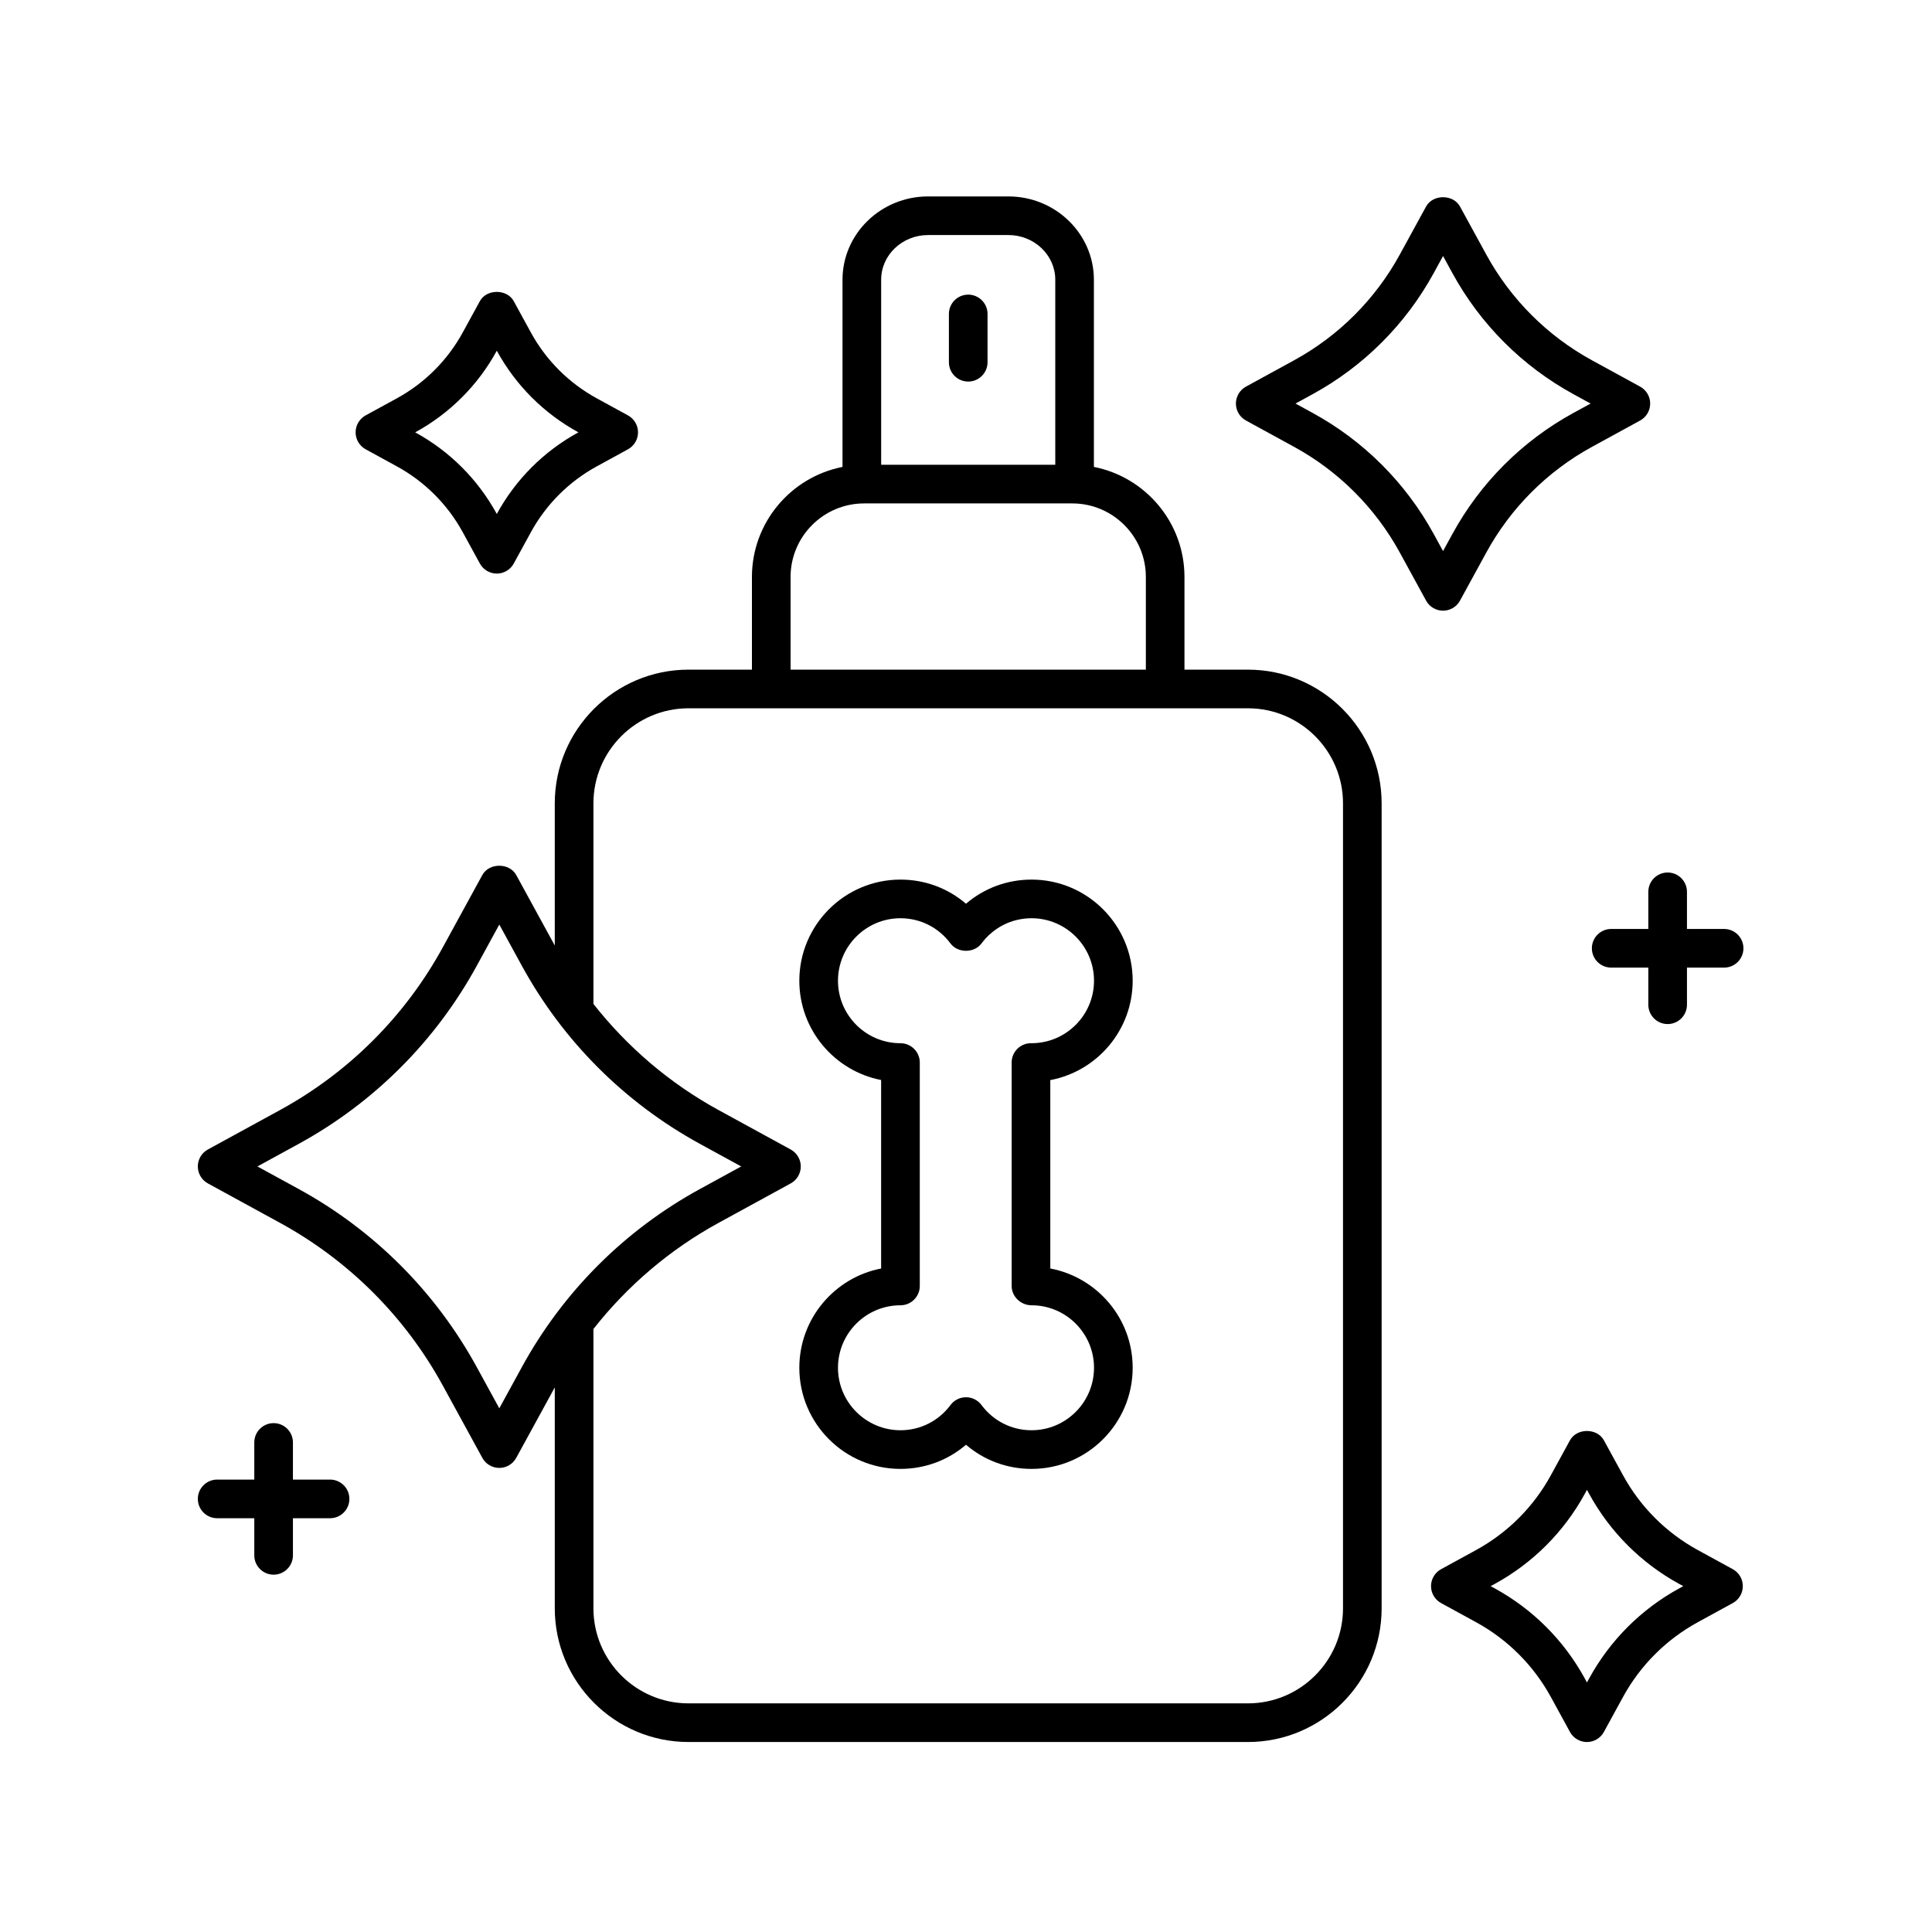 <svg xmlns="http://www.w3.org/2000/svg" xmlns:xlink="http://www.w3.org/1999/xlink" version="1.1" x="0px" y="0px" viewBox="0 0 100 100"  xml:space="preserve"><path d="M45.607,55.901v9.756c-2.41,0.468-4.234,2.594-4.234,5.139c0,2.886,2.348,5.234,5.234,5.234c1.268,0,2.456-0.446,3.393-1.25  c0.937,0.804,2.125,1.25,3.393,1.25c2.886,0,5.234-2.348,5.234-5.234c0-2.548-1.829-4.676-4.264-5.14v-9.75  c2.424-0.456,4.264-2.589,4.264-5.144c0-2.886-2.348-5.234-5.234-5.234c-1.268,0-2.456,0.446-3.393,1.25  c-0.937-0.804-2.125-1.25-3.393-1.25c-2.886,0-5.234,2.348-5.234,5.234C41.373,53.307,43.198,55.433,45.607,55.901z M46.607,47.528  c1.027,0,1.972,0.476,2.591,1.306c0.377,0.506,1.226,0.506,1.603,0c0.62-0.83,1.564-1.306,2.591-1.306  c1.783,0,3.234,1.451,3.234,3.234s-1.451,3.234-3.234,3.234h-0.029c-0.552,0-1,0.448-1,1v11.565c0,0.552,0.477,1,1.029,1  c1.783,0,3.234,1.451,3.234,3.234s-1.451,3.234-3.234,3.234c-1.027,0-1.972-0.476-2.591-1.306c-0.188-0.253-0.486-0.402-0.801-0.402  s-0.613,0.149-0.801,0.402c-0.62,0.83-1.564,1.306-2.591,1.306c-1.783,0-3.234-1.451-3.234-3.234s1.451-3.234,3.234-3.234  c0.552,0,1-0.448,1-1V54.997c0-0.552-0.448-1-1-1c-1.783,0-3.234-1.451-3.234-3.234S44.824,47.528,46.607,47.528z"></path><path d="M50.115,19.75c0.552,0,1-0.448,1-1v-2.5c0-0.552-0.448-1-1-1s-1,0.448-1,1v2.5C49.115,19.302,49.562,19.75,50.115,19.75z"></path><path d="M10.76,61.253l3.738,2.044c3.562,1.949,6.475,4.861,8.424,8.424l2.044,3.738c0.175,0.321,0.512,0.52,0.877,0.52  s0.702-0.199,0.877-0.52l1.995-3.647v11.434c0,3.815,3.104,6.92,6.92,6.92h28.958c3.815,0,6.92-3.104,6.92-6.92V41.581  c0-3.815-3.104-6.92-6.92-6.92h-3.285v-4.797c0-2.819-2.02-5.173-4.688-5.696v-9.688c0-2.378-1.986-4.313-4.427-4.313h-4.158  c-2.441,0-4.427,1.935-4.427,4.313v9.688c-2.668,0.523-4.688,2.877-4.688,5.696v4.797h-3.285c-3.815,0-6.92,3.104-6.92,6.92v7.358  l-1.995-3.647c-0.351-0.642-1.404-0.642-1.755,0l-2.044,3.738c-1.949,3.562-4.861,6.475-8.424,8.424l-3.738,2.044  c-0.321,0.175-0.52,0.512-0.52,0.877S10.439,61.078,10.76,61.253z M48.036,12.166h4.158c1.338,0,2.427,1.038,2.427,2.313v9.578  h-9.012v-9.578C45.608,13.204,46.697,12.166,48.036,12.166z M40.92,29.864c0-2.099,1.708-3.807,3.807-3.807h10.775  c2.099,0,3.807,1.708,3.807,3.807v4.797H40.92V29.864z M35.636,36.661h28.958c2.713,0,4.92,2.207,4.92,4.92v41.665  c0,2.713-2.207,4.92-4.92,4.92H35.636c-2.713,0-4.92-2.207-4.92-4.92V68.788c1.76-2.237,3.949-4.11,6.474-5.491l3.738-2.044  c0.321-0.175,0.52-0.512,0.52-0.877s-0.199-0.702-0.52-0.877l-3.738-2.044c-2.524-1.381-4.713-3.253-6.474-5.491V41.581  C30.716,38.868,32.923,36.661,35.636,36.661z M15.458,59.208c3.898-2.133,7.086-5.32,9.219-9.219l1.167-2.134l1.167,2.134  c2.133,3.899,5.321,7.086,9.219,9.219l2.134,1.167l-2.134,1.167c-3.898,2.132-7.086,5.32-9.219,9.219l-1.167,2.134l-1.167-2.134  c-2.133-3.898-5.32-7.086-9.219-9.219l-2.134-1.167L15.458,59.208z"></path><path d="M89.689,81.221l-1.81-0.99c-1.638-0.896-2.976-2.234-3.872-3.872l-0.99-1.81c-0.351-0.642-1.404-0.642-1.755,0l-0.99,1.81  c-0.896,1.638-2.234,2.976-3.872,3.872l-1.81,0.99c-0.321,0.175-0.52,0.512-0.52,0.877s0.199,0.702,0.52,0.877l1.81,0.99  c1.638,0.896,2.976,2.234,3.872,3.872l0.99,1.81c0.175,0.321,0.512,0.52,0.877,0.52s0.702-0.199,0.877-0.52l0.99-1.81  c0.896-1.638,2.234-2.976,3.872-3.872l1.81-0.99c0.321-0.175,0.52-0.512,0.52-0.877S90.01,81.396,89.689,81.221z M86.92,82.211  c-1.974,1.08-3.587,2.693-4.667,4.667l-0.112,0.206l-0.112-0.206c-1.08-1.974-2.693-3.587-4.667-4.667l-0.206-0.112l0.206-0.112  c1.974-1.08,3.587-2.693,4.667-4.667l0.112-0.206l0.112,0.206c1.08,1.974,2.693,3.587,4.667,4.667l0.206,0.112L86.92,82.211z"></path><path d="M18.926,23.255l1.616,0.884c1.443,0.789,2.624,1.97,3.413,3.414l0.883,1.615c0.175,0.32,0.512,0.52,0.877,0.52  s0.702-0.2,0.877-0.52l0.883-1.615c0.79-1.444,1.97-2.625,3.414-3.414l1.615-0.884c0.321-0.176,0.52-0.512,0.52-0.877  c0-0.366-0.2-0.702-0.52-0.877l-1.615-0.883c-1.444-0.79-2.625-1.97-3.414-3.414l-0.883-1.615c-0.351-0.641-1.404-0.641-1.755,0  l-0.883,1.615c-0.789,1.443-1.97,2.624-3.414,3.414L18.926,21.5c-0.32,0.175-0.52,0.512-0.52,0.877  C18.406,22.743,18.605,23.079,18.926,23.255z M21.501,22.372c1.78-0.974,3.235-2.429,4.208-4.208l0.006-0.011l0.006,0.011  c0.973,1.779,2.429,3.234,4.208,4.208l0.011,0.006l-0.011,0.006c-1.78,0.973-3.235,2.428-4.209,4.208l-0.006,0.011l-0.006-0.011  c-0.974-1.78-2.429-3.235-4.208-4.208l-0.011-0.006L21.501,22.372z"></path><path d="M64.491,21.766l2.488,1.361c2.315,1.266,4.208,3.159,5.475,5.474l1.361,2.488c0.175,0.321,0.512,0.52,0.877,0.52  s0.702-0.199,0.877-0.52l1.361-2.488c1.266-2.315,3.159-4.208,5.474-5.474l2.489-1.361c0.32-0.175,0.52-0.512,0.52-0.877  c0-0.365-0.199-0.702-0.52-0.877l-2.489-1.361c-2.315-1.266-4.208-3.159-5.474-5.474l-1.361-2.488c-0.351-0.642-1.404-0.642-1.755,0  l-1.361,2.488c-1.267,2.315-3.16,4.208-5.475,5.474l-2.488,1.361c-0.321,0.176-0.52,0.512-0.52,0.877  C63.971,21.254,64.17,21.59,64.491,21.766z M67.939,20.404c2.651-1.45,4.819-3.618,6.27-6.269l0.483-0.884l0.483,0.884  c1.45,2.651,3.618,4.819,6.269,6.269l0.885,0.484l-0.885,0.483c-2.651,1.45-4.819,3.618-6.269,6.269l-0.483,0.884l-0.483-0.884  c-1.451-2.651-3.619-4.819-6.27-6.269l-0.884-0.483L67.939,20.404z"></path><path d="M11.24,78.583h1.922v1.922c0,0.552,0.448,1,1,1s1-0.448,1-1v-1.922h1.922c0.552,0,1-0.448,1-1s-0.448-1-1-1h-1.922v-1.922  c0-0.552-0.448-1-1-1s-1,0.448-1,1v1.922H11.24c-0.552,0-1,0.448-1,1S10.688,78.583,11.24,78.583z"></path><path d="M89.24,48.083h-1.923v-1.922c0-0.552-0.448-1-1-1s-1,0.448-1,1v1.922h-1.922c-0.552,0-1,0.448-1,1s0.448,1,1,1h1.922v1.922  c0,0.552,0.448,1,1,1s1-0.448,1-1v-1.922h1.923c0.552,0,1-0.448,1-1S89.792,48.083,89.24,48.083z"></path></svg>